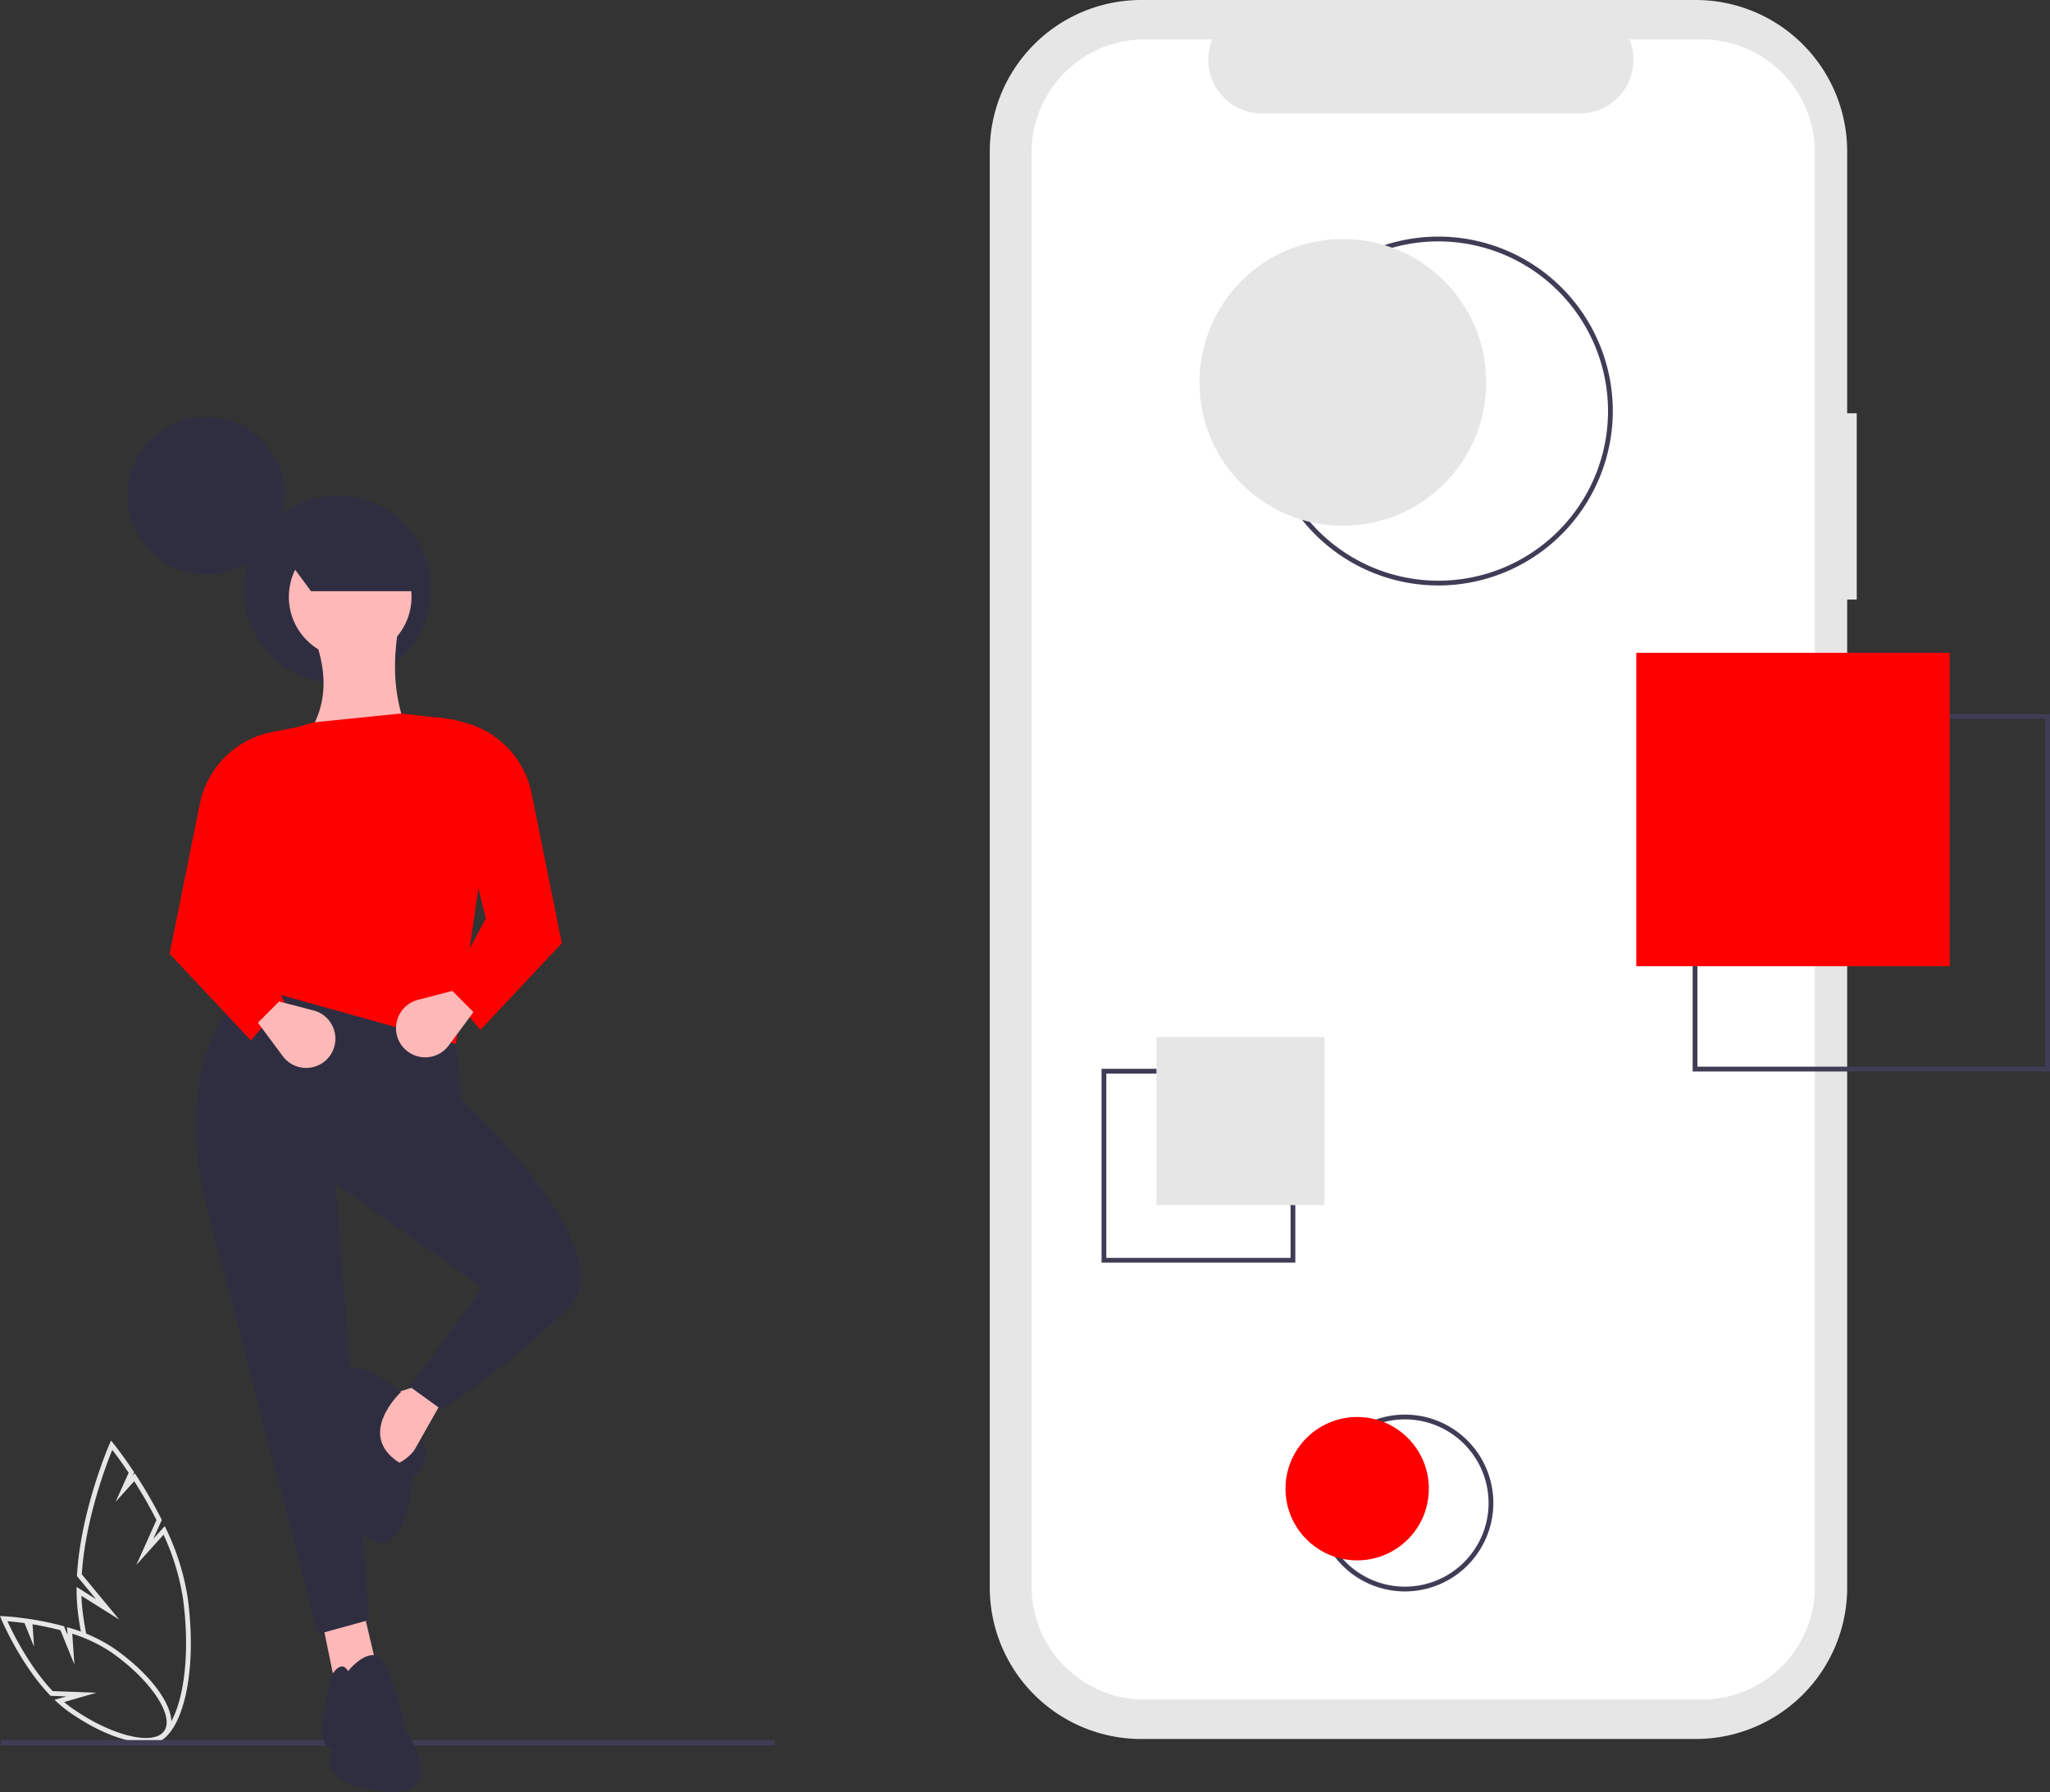 <svg id="ae172ca5-b526-4039-8daf-e6c3aac0c67e" data-name="Layer 1" xmlns="http://www.w3.org/2000/svg" width="858.081" height="750.015" viewBox="0 0 858.081 750.015"><rect x="0" y="0" width="858.081" height="750.015" fill="#333333" stroke="none"/><path d="M249.566,743.898a102.532,102.532,0,0,0-8.998-28.887l-.643-1.33-4.776,5.296,3.539-7.888-.231-.458a188.613,188.613,0,0,0-10.368-17.989l-.702-1.074-.936,1.038.655-1.461-.328-.492c-4.686-7.029-8.286-11.474-8.322-11.519l-1.018-1.253-.655,1.494c-.12.274-12.019,27.692-13.595,54.786l-.025.422,8.008,9.68-8.167-5.127.014,1.861a79.262,79.262,0,0,0,.649,9.522q.54,4.075,1.27,7.957a4.243,4.243,0,0,1,2.172.677q-.846-4.338-1.46-8.916c-.315-2.437-.514-4.912-.593-7.381l15.797,9.918-15.644-18.909c1.424-22.907,10.265-45.986,12.747-52.078,1.332,1.728,3.845,5.081,6.851,9.561l-5.464,12.182,7.791-8.638a186.512,186.512,0,0,1,9.322,16.252l-8.415,18.758,11.377-12.615a100.382,100.382,0,0,1,8.171,26.92c1.991,15.041,1.603,29.49-1.095,40.686-2.583,10.725-7.137,17.317-12.493,18.087a8.466,8.466,0,0,1-3.3-.196,4.898,4.898,0,0,1-2.961.904h-.292a11.607,11.607,0,0,0,5.424,1.457,9.84,9.84,0,0,0,1.403-.101c6.297-.904,11.326-7.881,14.159-19.643C251.191,773.952,251.595,759.221,249.566,743.898Z" transform="translate(-170.96 -74.993)" fill="#e6e6e6"/><path d="M231.943,804.354c-8.237,0-20.113-4.531-31.892-12.779a50.891,50.891,0,0,1-4.957-3.985l-1.319-1.205,4.988-1.437-6.642-.243-.28-.294c-12.45-13.039-20.198-31.457-20.275-31.641l-.605-1.455,1.574.071c.157.007,3.899.184,9.524.981l.351.05v-.003l1.233.188a123.751,123.751,0,0,1,13.629,2.864l.479.13,1.497,3.687-.227-3.307,1.373.396a66.228,66.228,0,0,1,18.328,8.497c17.914,12.544,27.826,28.222,22.586,35.704C239.516,803.132,236.219,804.353,231.943,804.354Zm-34.143-17.048c1.094.927,2.233,1.809,3.401,2.632,16.407,11.489,34.023,15.834,38.468,9.489,4.444-6.346-5.666-21.415-22.075-32.905a64.161,64.161,0,0,0-16.381-7.814l.887,12.917-5.828-14.355c-3.838-1.019-7.765-1.856-11.696-2.496l.644,9.375-4.011-9.88c-3.108-.427-5.613-.658-7.137-.776,2.078,4.562,8.943,18.651,18.937,29.244l18.33.671Z" transform="translate(-170.96 -74.993)" fill="#e6e6e6"/><rect x="0.337" y="728.233" width="324.033" height="2.241" fill="#3f3d56"/><path d="M948.145,247.94H944.146V138.395a63.402,63.402,0,0,0-63.402-63.402H648.657a63.402,63.402,0,0,0-63.402,63.402V739.369a63.402,63.402,0,0,0,63.402,63.402H880.744a63.402,63.402,0,0,0,63.402-63.402V325.916h3.999Z" transform="translate(-170.96 -74.993)" fill="#e6e6e6"/><path d="M883.302,91.488h-30.295a22.495,22.495,0,0,1-20.827,30.991H699.221a22.495,22.495,0,0,1-20.827-30.991H650.098A47.348,47.348,0,0,0,602.75,138.835V738.928a47.348,47.348,0,0,0,47.348,47.348H883.302a47.348,47.348,0,0,0,47.348-47.348h0V138.835a47.348,47.348,0,0,0-47.348-47.348Z" transform="translate(-170.96 -74.993)" fill="#fff"/><path d="M773.04,320.016a73,73,0,1,1,73-73A73.083,73.083,0,0,1,773.04,320.016Zm0-144a71,71,0,1,0,71,71A71.081,71.081,0,0,0,773.04,176.016Z" transform="translate(-170.96 -74.993)" fill="#3f3d56"/><path d="M759.04,741.016a37,37,0,1,1,37-37A37.041,37.041,0,0,1,759.04,741.016Zm0-72a35,35,0,1,0,35,35A35.04,35.04,0,0,0,759.04,669.016Z" transform="translate(-170.96 -74.993)" fill="#3f3d56"/><path d="M1029.04,523.411H879.461V373.833h149.579Zm-147.579-2h145.579V375.833H881.461Z" transform="translate(-170.96 -74.993)" fill="#3f3d56"/><path d="M713.153,603.412h-81.112V522.3h81.112Zm-79.112-2h77.112V524.3h-77.112Z" transform="translate(-170.96 -74.993)" fill="#3f3d56"/><circle cx="86.279" cy="207.438" r="32.928" fill="#2f2e41"/><circle cx="141.16" cy="246.638" r="39.2" fill="#2f2e41"/><path d="M357.312,659.033l-19.227,34.017S312.942,667.907,326.253,661.252l20.706-6.655Z" transform="translate(-170.96 -74.993)" fill="#ffb8b8"/><polygon points="152.335 674.998 158.251 700.141 140.503 706.057 134.587 677.217 152.335 674.998" fill="#ffb8b8"/><path d="M360.301,496.233l3.812,38.897s68.627,63.265,44.964,86.928-53.244,42.891-53.244,42.891l-13.311-9.613L372.841,613.924,311.463,570.294,325.513,752.949l-21.445,5.916-48.067-184.874s-14.79-59.16,21.445-88.739Z" transform="translate(-170.96 -74.993)" fill="#2f2e41"/><path d="M316.639,774.394s11.092-14.05,16.269-1.479a175.693,175.693,0,0,1,8.134,26.622s19.227,28.84-10.353,25.143S309.984,807.672,309.984,807.672a9.903,9.903,0,0,1-4.437-9.613c.739-6.655,4.437-22.185,4.437-22.185S313.682,769.218,316.639,774.394Z" transform="translate(-170.96 -74.993)" fill="#2f2e41"/><path d="M347.329,677.89s6.286,6.286-4.067,16.639c0,0-1.479,28.84-14.79,25.882s-17.748-39.193-16.269-42.891-2.218-31.059,6.655-30.319,19.966,10.353,19.966,10.353-19.227,17.748-.74,29.58C338.085,687.134,342.892,685.285,347.329,677.89Z" transform="translate(-170.96 -74.993)" fill="#2f2e41"/><path d="M292.236,392.076l56.202,1.479c-12.385-17.576-14.716-38.31-9.613-61.378l-36.975,7.395C308.97,358.398,309.093,374.548,292.236,392.076Z" transform="translate(-170.96 -74.993)" fill="#ffb8b8"/><path d="M274.488,487.47l87.26,24.403,16.747-115.368a22.209,22.209,0,0,0-19.616-20.603l-20.055-2.314-36.235,3.697L285.451,382.129A22.128,22.128,0,0,0,269.364,404.421Z" transform="translate(-170.96 -74.993)" fill="#ff0000"/><path d="M358.051,489.689l14.05,16.269,34.017-36.235-12.647-62.706a38.43,38.43,0,0,0-30.444-30.147l-9.414-1.803,20.706,84.302Z" transform="translate(-170.96 -74.993)" fill="#ff0000"/><path d="M358.748,512.557l10.395-13.994-8.874-8.874-14.413,3.76a12.218,12.218,0,0,0-5.933,20.066l0,0A12.218,12.218,0,0,0,358.748,512.557Z" transform="translate(-170.96 -74.993)" fill="#ffb8b8"/><path d="M290.018,494.126l-14.05,16.269-34.017-36.235,12.647-62.706a38.43,38.43,0,0,1,30.444-30.147l9.414-1.803-20.706,84.302Z" transform="translate(-170.96 -74.993)" fill="#ff0000"/><path d="M289.321,516.994l-10.395-13.994,8.874-8.874,14.413,3.76a12.218,12.218,0,0,1,5.933,20.066l0,0A12.218,12.218,0,0,1,289.321,516.994Z" transform="translate(-170.96 -74.993)" fill="#ffb8b8"/><circle cx="146.579" cy="249.809" r="25.673" fill="#ffb8b8"/><path d="M345.048,322.415H301.143L287.815,304.383c13.112-11.477,29.523-13.534,47.824-10.192Z" transform="translate(-170.96 -74.993)" fill="#2f2e41"/><circle cx="562.081" cy="160.023" r="60" fill="#e6e6e6"/><rect x="684.905" y="273.194" width="131.181" height="131.181" fill="#ff0000"/><rect x="655.016" y="509.016" width="70.322" height="70.322" transform="translate(1209.394 1013.36) rotate(-180)" fill="#e6e6e6"/><circle cx="568.081" cy="623.023" r="30" fill="#ff0000"/></svg>